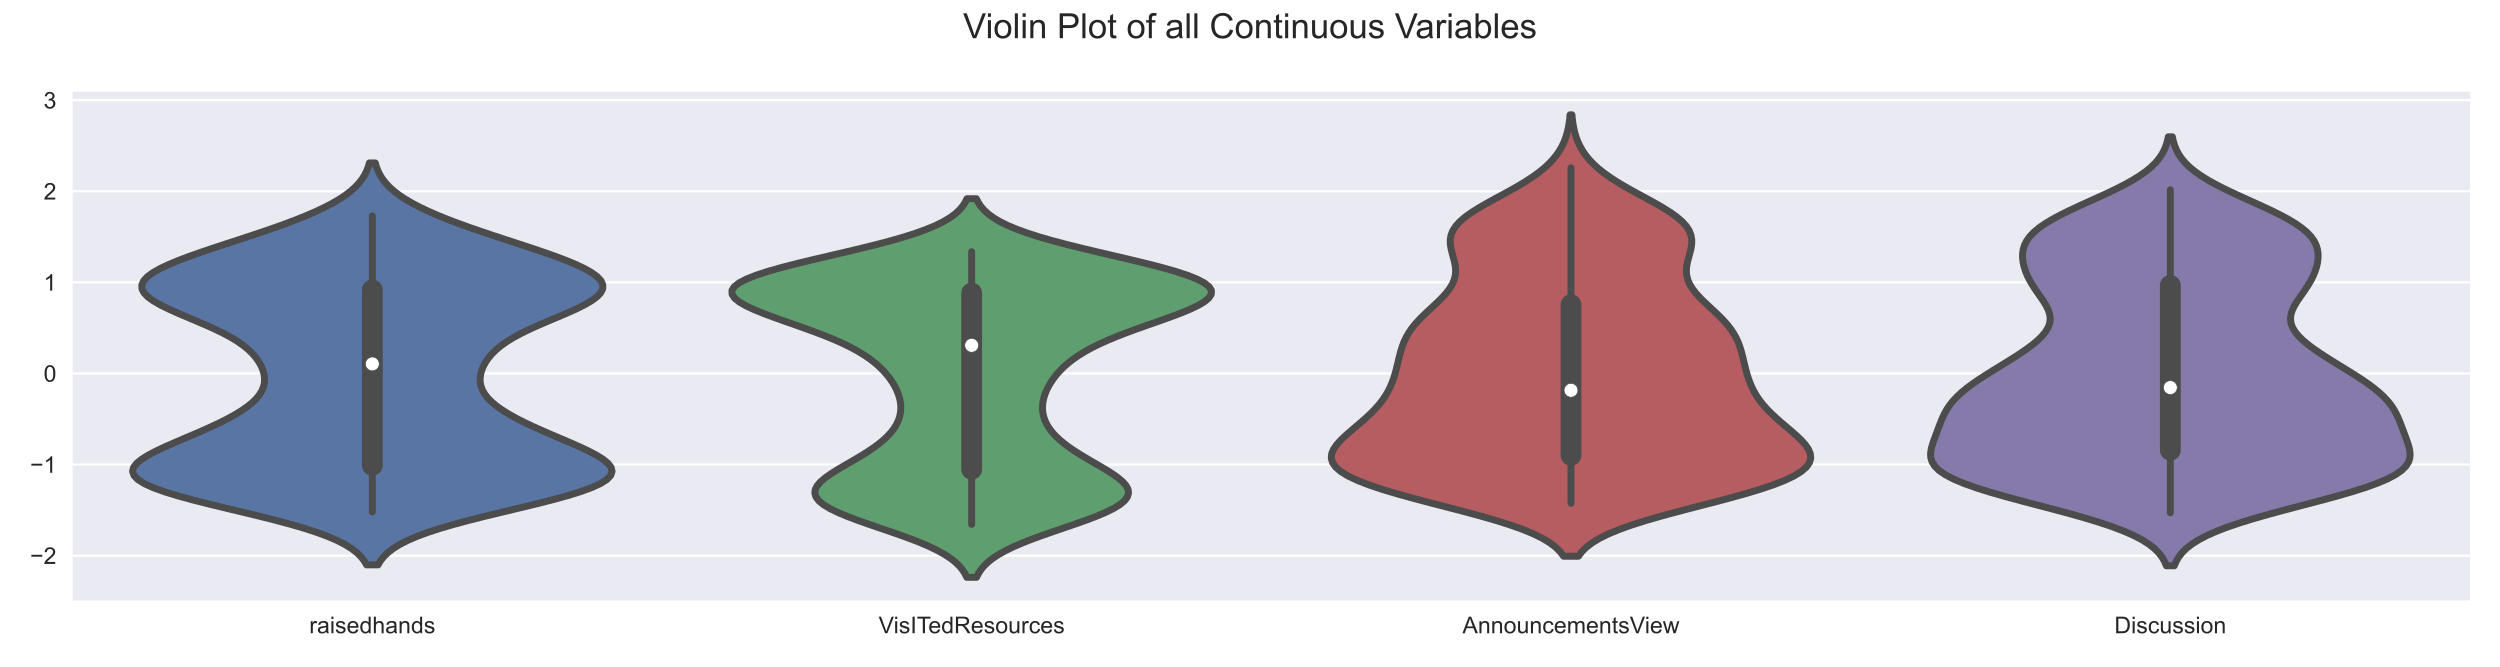 <?xml version="1.0" encoding="utf-8" standalone="no"?>
<!DOCTYPE svg PUBLIC "-//W3C//DTD SVG 1.1//EN"
  "http://www.w3.org/Graphics/SVG/1.1/DTD/svg11.dtd">
<!-- Created with matplotlib (https://matplotlib.org/) -->
<svg height="288pt" version="1.1" viewBox="0 0 1080 288" width="1080pt" xmlns="http://www.w3.org/2000/svg" xmlns:xlink="http://www.w3.org/1999/xlink">
 <defs>
  <style type="text/css">*{stroke-linecap:butt;stroke-linejoin:round;}</style>
 </defs>
 <g id="figure_1">
  <g id="patch_1">
   <path d="M 0 288 
L 1080 288 
L 1080 0 
L 0 0 
z
" style="fill:#ffffff;"/>
  </g>
  <g id="axes_1">
   <g id="patch_2">
    <path d="M 31.39 259.4 
L 1067.04 259.4 
L 1067.04 39.6 
L 31.39 39.6 
z
" style="fill:#eaeaf2;"/>
   </g>
   <g id="matplotlib.axis_1">
    <g id="xtick_1">
     <g id="text_1">
      <!-- raisedhands -->
      <g style="fill:#262626;" transform="translate(133.607 273.558)scale(0.1 -0.1)">
       <defs>
        <path d="M 6.5 0 
L 6.5 51.859 
L 14.406 51.859 
L 14.406 44 
Q 17.438 49.516 20 51.266 
Q 22.562 53.031 25.641 53.031 
Q 30.078 53.031 34.672 50.203 
L 31.641 42.047 
Q 28.422 43.953 25.203 43.953 
Q 22.312 43.953 20.016 42.219 
Q 17.719 40.484 16.75 37.406 
Q 15.281 32.719 15.281 27.156 
L 15.281 0 
z
" id="ArialMT-114"/>
        <path d="M 40.438 6.391 
Q 35.547 2.25 31.031 0.531 
Q 26.516 -1.172 21.344 -1.172 
Q 12.797 -1.172 8.203 3 
Q 3.609 7.172 3.609 13.672 
Q 3.609 17.484 5.344 20.625 
Q 7.078 23.781 9.891 25.688 
Q 12.703 27.594 16.219 28.562 
Q 18.797 29.25 24.031 29.891 
Q 34.672 31.156 39.703 32.906 
Q 39.75 34.719 39.75 35.203 
Q 39.75 40.578 37.25 42.781 
Q 33.891 45.75 27.25 45.75 
Q 21.047 45.75 18.094 43.578 
Q 15.141 41.406 13.719 35.891 
L 5.125 37.062 
Q 6.297 42.578 8.984 45.969 
Q 11.672 49.359 16.75 51.188 
Q 21.828 53.031 28.516 53.031 
Q 35.156 53.031 39.297 51.469 
Q 43.453 49.906 45.406 47.531 
Q 47.359 45.172 48.141 41.547 
Q 48.578 39.312 48.578 33.453 
L 48.578 21.734 
Q 48.578 9.469 49.141 6.219 
Q 49.703 2.984 51.375 0 
L 42.188 0 
Q 40.828 2.734 40.438 6.391 
z
M 39.703 26.031 
Q 34.906 24.078 25.344 22.703 
Q 19.922 21.922 17.672 20.938 
Q 15.438 19.969 14.203 18.094 
Q 12.984 16.219 12.984 13.922 
Q 12.984 10.406 15.641 8.062 
Q 18.312 5.719 23.438 5.719 
Q 28.516 5.719 32.469 7.938 
Q 36.422 10.156 38.281 14.016 
Q 39.703 17 39.703 22.797 
z
" id="ArialMT-97"/>
        <path d="M 6.641 61.469 
L 6.641 71.578 
L 15.438 71.578 
L 15.438 61.469 
z
M 6.641 0 
L 6.641 51.859 
L 15.438 51.859 
L 15.438 0 
z
" id="ArialMT-105"/>
        <path d="M 3.078 15.484 
L 11.766 16.844 
Q 12.5 11.625 15.844 8.844 
Q 19.188 6.062 25.203 6.062 
Q 31.25 6.062 34.172 8.516 
Q 37.109 10.984 37.109 14.312 
Q 37.109 17.281 34.516 19 
Q 32.719 20.172 25.531 21.969 
Q 15.875 24.422 12.141 26.203 
Q 8.406 27.984 6.469 31.125 
Q 4.547 34.281 4.547 38.094 
Q 4.547 41.547 6.125 44.5 
Q 7.719 47.469 10.453 49.422 
Q 12.5 50.922 16.031 51.969 
Q 19.578 53.031 23.641 53.031 
Q 29.734 53.031 34.344 51.266 
Q 38.969 49.516 41.156 46.5 
Q 43.359 43.5 44.188 38.484 
L 35.594 37.312 
Q 35.016 41.312 32.203 43.547 
Q 29.391 45.797 24.266 45.797 
Q 18.219 45.797 15.625 43.797 
Q 13.031 41.797 13.031 39.109 
Q 13.031 37.406 14.109 36.031 
Q 15.188 34.625 17.484 33.688 
Q 18.797 33.203 25.25 31.453 
Q 34.578 28.953 38.25 27.359 
Q 41.938 25.781 44.031 22.75 
Q 46.141 19.734 46.141 15.234 
Q 46.141 10.844 43.578 6.953 
Q 41.016 3.078 36.172 0.953 
Q 31.344 -1.172 25.25 -1.172 
Q 15.141 -1.172 9.844 3.031 
Q 4.547 7.234 3.078 15.484 
z
" id="ArialMT-115"/>
        <path d="M 42.094 16.703 
L 51.172 15.578 
Q 49.031 7.625 43.219 3.219 
Q 37.406 -1.172 28.375 -1.172 
Q 17 -1.172 10.328 5.828 
Q 3.656 12.844 3.656 25.484 
Q 3.656 38.578 10.391 45.797 
Q 17.141 53.031 27.875 53.031 
Q 38.281 53.031 44.875 45.953 
Q 51.469 38.875 51.469 26.031 
Q 51.469 25.25 51.422 23.688 
L 12.75 23.688 
Q 13.234 15.141 17.578 10.594 
Q 21.922 6.062 28.422 6.062 
Q 33.25 6.062 36.672 8.594 
Q 40.094 11.141 42.094 16.703 
z
M 13.234 30.906 
L 42.188 30.906 
Q 41.609 37.453 38.875 40.719 
Q 34.672 45.797 27.984 45.797 
Q 21.922 45.797 17.797 41.75 
Q 13.672 37.703 13.234 30.906 
z
" id="ArialMT-101"/>
        <path d="M 40.234 0 
L 40.234 6.547 
Q 35.297 -1.172 25.734 -1.172 
Q 19.531 -1.172 14.328 2.25 
Q 9.125 5.672 6.266 11.797 
Q 3.422 17.922 3.422 25.875 
Q 3.422 33.641 6 39.969 
Q 8.594 46.297 13.766 49.656 
Q 18.953 53.031 25.344 53.031 
Q 30.031 53.031 33.688 51.047 
Q 37.359 49.078 39.656 45.906 
L 39.656 71.578 
L 48.391 71.578 
L 48.391 0 
z
M 12.453 25.875 
Q 12.453 15.922 16.641 10.984 
Q 20.844 6.062 26.562 6.062 
Q 32.328 6.062 36.344 10.766 
Q 40.375 15.484 40.375 25.141 
Q 40.375 35.797 36.266 40.766 
Q 32.172 45.75 26.172 45.75 
Q 20.312 45.75 16.375 40.969 
Q 12.453 36.188 12.453 25.875 
z
" id="ArialMT-100"/>
        <path d="M 6.594 0 
L 6.594 71.578 
L 15.375 71.578 
L 15.375 45.906 
Q 21.531 53.031 30.906 53.031 
Q 36.672 53.031 40.922 50.75 
Q 45.172 48.484 47 44.484 
Q 48.828 40.484 48.828 32.859 
L 48.828 0 
L 40.047 0 
L 40.047 32.859 
Q 40.047 39.453 37.188 42.453 
Q 34.328 45.453 29.109 45.453 
Q 25.203 45.453 21.75 43.422 
Q 18.312 41.406 16.844 37.938 
Q 15.375 34.469 15.375 28.375 
L 15.375 0 
z
" id="ArialMT-104"/>
        <path d="M 6.594 0 
L 6.594 51.859 
L 14.5 51.859 
L 14.5 44.484 
Q 20.219 53.031 31 53.031 
Q 35.688 53.031 39.625 51.344 
Q 43.562 49.656 45.516 46.922 
Q 47.469 44.188 48.25 40.438 
Q 48.734 37.984 48.734 31.891 
L 48.734 0 
L 39.938 0 
L 39.938 31.547 
Q 39.938 36.922 38.906 39.578 
Q 37.891 42.234 35.281 43.812 
Q 32.672 45.406 29.156 45.406 
Q 23.531 45.406 19.453 41.844 
Q 15.375 38.281 15.375 28.328 
L 15.375 0 
z
" id="ArialMT-110"/>
       </defs>
       <use xlink:href="#ArialMT-114"/>
       <use x="33.301" xlink:href="#ArialMT-97"/>
       <use x="88.916" xlink:href="#ArialMT-105"/>
       <use x="111.133" xlink:href="#ArialMT-115"/>
       <use x="161.133" xlink:href="#ArialMT-101"/>
       <use x="216.748" xlink:href="#ArialMT-100"/>
       <use x="272.363" xlink:href="#ArialMT-104"/>
       <use x="327.979" xlink:href="#ArialMT-97"/>
       <use x="383.594" xlink:href="#ArialMT-110"/>
       <use x="439.209" xlink:href="#ArialMT-100"/>
       <use x="494.824" xlink:href="#ArialMT-115"/>
      </g>
     </g>
    </g>
    <g id="xtick_2">
     <g id="text_2">
      <!-- VisITedResources -->
      <g style="fill:#262626;" transform="translate(379.555 273.558)scale(0.1 -0.1)">
       <defs>
        <path d="M 28.172 0 
L 0.438 71.578 
L 10.688 71.578 
L 29.297 19.578 
Q 31.547 13.328 33.062 7.859 
Q 34.719 13.719 36.922 19.578 
L 56.25 71.578 
L 65.922 71.578 
L 37.891 0 
z
" id="ArialMT-86"/>
        <path d="M 9.328 0 
L 9.328 71.578 
L 18.797 71.578 
L 18.797 0 
z
" id="ArialMT-73"/>
        <path d="M 25.922 0 
L 25.922 63.141 
L 2.344 63.141 
L 2.344 71.578 
L 59.078 71.578 
L 59.078 63.141 
L 35.406 63.141 
L 35.406 0 
z
" id="ArialMT-84"/>
        <path d="M 7.859 0 
L 7.859 71.578 
L 39.594 71.578 
Q 49.172 71.578 54.141 69.641 
Q 59.125 67.719 62.109 62.828 
Q 65.094 57.953 65.094 52.047 
Q 65.094 44.438 60.156 39.203 
Q 55.219 33.984 44.922 32.562 
Q 48.688 30.766 50.641 29 
Q 54.781 25.203 58.5 19.484 
L 70.953 0 
L 59.031 0 
L 49.562 14.891 
Q 45.406 21.344 42.719 24.75 
Q 40.047 28.172 37.922 29.531 
Q 35.797 30.906 33.594 31.453 
Q 31.984 31.781 28.328 31.781 
L 17.328 31.781 
L 17.328 0 
z
M 17.328 39.984 
L 37.703 39.984 
Q 44.188 39.984 47.844 41.328 
Q 51.516 42.672 53.422 45.625 
Q 55.328 48.578 55.328 52.047 
Q 55.328 57.125 51.641 60.391 
Q 47.953 63.672 39.984 63.672 
L 17.328 63.672 
z
" id="ArialMT-82"/>
        <path d="M 3.328 25.922 
Q 3.328 40.328 11.328 47.266 
Q 18.016 53.031 27.641 53.031 
Q 38.328 53.031 45.109 46.016 
Q 51.906 39.016 51.906 26.656 
Q 51.906 16.656 48.906 10.906 
Q 45.906 5.172 40.156 2 
Q 34.422 -1.172 27.641 -1.172 
Q 16.75 -1.172 10.031 5.812 
Q 3.328 12.797 3.328 25.922 
z
M 12.359 25.922 
Q 12.359 15.969 16.703 11.016 
Q 21.047 6.062 27.641 6.062 
Q 34.188 6.062 38.531 11.031 
Q 42.875 16.016 42.875 26.219 
Q 42.875 35.844 38.5 40.797 
Q 34.125 45.75 27.641 45.75 
Q 21.047 45.75 16.703 40.812 
Q 12.359 35.891 12.359 25.922 
z
" id="ArialMT-111"/>
        <path d="M 40.578 0 
L 40.578 7.625 
Q 34.516 -1.172 24.125 -1.172 
Q 19.531 -1.172 15.547 0.578 
Q 11.578 2.344 9.641 5 
Q 7.719 7.672 6.938 11.531 
Q 6.391 14.109 6.391 19.734 
L 6.391 51.859 
L 15.188 51.859 
L 15.188 23.094 
Q 15.188 16.219 15.719 13.812 
Q 16.547 10.359 19.234 8.375 
Q 21.922 6.391 25.875 6.391 
Q 29.828 6.391 33.297 8.422 
Q 36.766 10.453 38.203 13.938 
Q 39.656 17.438 39.656 24.078 
L 39.656 51.859 
L 48.438 51.859 
L 48.438 0 
z
" id="ArialMT-117"/>
        <path d="M 40.438 19 
L 49.078 17.875 
Q 47.656 8.938 41.812 3.875 
Q 35.984 -1.172 27.484 -1.172 
Q 16.844 -1.172 10.375 5.781 
Q 3.906 12.75 3.906 25.734 
Q 3.906 34.125 6.688 40.422 
Q 9.469 46.734 15.156 49.875 
Q 20.844 53.031 27.547 53.031 
Q 35.984 53.031 41.359 48.75 
Q 46.734 44.484 48.25 36.625 
L 39.703 35.297 
Q 38.484 40.531 35.375 43.156 
Q 32.281 45.797 27.875 45.797 
Q 21.234 45.797 17.078 41.031 
Q 12.938 36.281 12.938 25.984 
Q 12.938 15.531 16.938 10.797 
Q 20.953 6.062 27.391 6.062 
Q 32.562 6.062 36.031 9.234 
Q 39.5 12.406 40.438 19 
z
" id="ArialMT-99"/>
       </defs>
       <use xlink:href="#ArialMT-86"/>
       <use x="64.949" xlink:href="#ArialMT-105"/>
       <use x="87.166" xlink:href="#ArialMT-115"/>
       <use x="137.166" xlink:href="#ArialMT-73"/>
       <use x="164.949" xlink:href="#ArialMT-84"/>
       <use x="214.908" xlink:href="#ArialMT-101"/>
       <use x="270.523" xlink:href="#ArialMT-100"/>
       <use x="326.139" xlink:href="#ArialMT-82"/>
       <use x="398.355" xlink:href="#ArialMT-101"/>
       <use x="453.971" xlink:href="#ArialMT-115"/>
       <use x="503.971" xlink:href="#ArialMT-111"/>
       <use x="559.586" xlink:href="#ArialMT-117"/>
       <use x="615.201" xlink:href="#ArialMT-114"/>
       <use x="648.502" xlink:href="#ArialMT-99"/>
       <use x="698.502" xlink:href="#ArialMT-101"/>
       <use x="754.117" xlink:href="#ArialMT-115"/>
      </g>
     </g>
    </g>
    <g id="xtick_3">
     <g id="text_3">
      <!-- AnnouncementsView -->
      <g style="fill:#262626;" transform="translate(631.788 273.558)scale(0.1 -0.1)">
       <defs>
        <path d="M -0.141 0 
L 27.344 71.578 
L 37.547 71.578 
L 66.844 0 
L 56.062 0 
L 47.703 21.688 
L 17.781 21.688 
L 9.906 0 
z
M 20.516 29.391 
L 44.781 29.391 
L 37.312 49.219 
Q 33.891 58.25 32.234 64.062 
Q 30.859 57.172 28.375 50.391 
z
" id="ArialMT-65"/>
        <path d="M 6.594 0 
L 6.594 51.859 
L 14.453 51.859 
L 14.453 44.578 
Q 16.891 48.391 20.938 50.703 
Q 25 53.031 30.172 53.031 
Q 35.938 53.031 39.625 50.641 
Q 43.312 48.25 44.828 43.953 
Q 50.984 53.031 60.844 53.031 
Q 68.562 53.031 72.703 48.75 
Q 76.859 44.484 76.859 35.594 
L 76.859 0 
L 68.109 0 
L 68.109 32.672 
Q 68.109 37.938 67.25 40.25 
Q 66.406 42.578 64.156 43.984 
Q 61.922 45.406 58.891 45.406 
Q 53.422 45.406 49.797 41.766 
Q 46.188 38.141 46.188 30.125 
L 46.188 0 
L 37.406 0 
L 37.406 33.688 
Q 37.406 39.547 35.25 42.469 
Q 33.109 45.406 28.219 45.406 
Q 24.516 45.406 21.359 43.453 
Q 18.219 41.5 16.797 37.734 
Q 15.375 33.984 15.375 26.906 
L 15.375 0 
z
" id="ArialMT-109"/>
        <path d="M 25.781 7.859 
L 27.047 0.094 
Q 23.344 -0.688 20.406 -0.688 
Q 15.625 -0.688 12.984 0.828 
Q 10.359 2.344 9.281 4.812 
Q 8.203 7.281 8.203 15.188 
L 8.203 45.016 
L 1.766 45.016 
L 1.766 51.859 
L 8.203 51.859 
L 8.203 64.703 
L 16.938 69.969 
L 16.938 51.859 
L 25.781 51.859 
L 25.781 45.016 
L 16.938 45.016 
L 16.938 14.703 
Q 16.938 10.938 17.406 9.859 
Q 17.875 8.797 18.922 8.156 
Q 19.969 7.516 21.922 7.516 
Q 23.391 7.516 25.781 7.859 
z
" id="ArialMT-116"/>
        <path d="M 16.156 0 
L 0.297 51.859 
L 9.375 51.859 
L 17.625 21.922 
L 20.703 10.797 
Q 20.906 11.625 23.391 21.484 
L 31.641 51.859 
L 40.672 51.859 
L 48.438 21.781 
L 51.031 11.859 
L 54 21.875 
L 62.891 51.859 
L 71.438 51.859 
L 55.219 0 
L 46.094 0 
L 37.844 31.062 
L 35.844 39.891 
L 25.344 0 
z
" id="ArialMT-119"/>
       </defs>
       <use xlink:href="#ArialMT-65"/>
       <use x="66.699" xlink:href="#ArialMT-110"/>
       <use x="122.314" xlink:href="#ArialMT-110"/>
       <use x="177.93" xlink:href="#ArialMT-111"/>
       <use x="233.545" xlink:href="#ArialMT-117"/>
       <use x="289.16" xlink:href="#ArialMT-110"/>
       <use x="344.775" xlink:href="#ArialMT-99"/>
       <use x="394.775" xlink:href="#ArialMT-101"/>
       <use x="450.391" xlink:href="#ArialMT-109"/>
       <use x="533.691" xlink:href="#ArialMT-101"/>
       <use x="589.307" xlink:href="#ArialMT-110"/>
       <use x="644.922" xlink:href="#ArialMT-116"/>
       <use x="672.705" xlink:href="#ArialMT-115"/>
       <use x="722.705" xlink:href="#ArialMT-86"/>
       <use x="787.654" xlink:href="#ArialMT-105"/>
       <use x="809.871" xlink:href="#ArialMT-101"/>
       <use x="865.486" xlink:href="#ArialMT-119"/>
      </g>
     </g>
    </g>
    <g id="xtick_4">
     <g id="text_4">
      <!-- Discussion -->
      <g style="fill:#262626;" transform="translate(913.41 273.558)scale(0.1 -0.1)">
       <defs>
        <path d="M 7.719 0 
L 7.719 71.578 
L 32.375 71.578 
Q 40.719 71.578 45.125 70.562 
Q 51.266 69.141 55.609 65.438 
Q 61.281 60.641 64.078 53.188 
Q 66.891 45.75 66.891 36.188 
Q 66.891 28.031 64.984 21.734 
Q 63.094 15.438 60.109 11.297 
Q 57.125 7.172 53.578 4.797 
Q 50.047 2.438 45.047 1.219 
Q 40.047 0 33.547 0 
z
M 17.188 8.453 
L 32.469 8.453 
Q 39.547 8.453 43.578 9.766 
Q 47.609 11.078 50 13.484 
Q 53.375 16.844 55.25 22.531 
Q 57.125 28.219 57.125 36.328 
Q 57.125 47.562 53.438 53.594 
Q 49.75 59.625 44.484 61.672 
Q 40.672 63.141 32.234 63.141 
L 17.188 63.141 
z
" id="ArialMT-68"/>
       </defs>
       <use xlink:href="#ArialMT-68"/>
       <use x="72.217" xlink:href="#ArialMT-105"/>
       <use x="94.434" xlink:href="#ArialMT-115"/>
       <use x="144.434" xlink:href="#ArialMT-99"/>
       <use x="194.434" xlink:href="#ArialMT-117"/>
       <use x="250.049" xlink:href="#ArialMT-115"/>
       <use x="300.049" xlink:href="#ArialMT-115"/>
       <use x="350.049" xlink:href="#ArialMT-105"/>
       <use x="372.266" xlink:href="#ArialMT-111"/>
       <use x="427.881" xlink:href="#ArialMT-110"/>
      </g>
     </g>
    </g>
   </g>
   <g id="matplotlib.axis_2">
    <g id="ytick_1">
     <g id="line2d_1">
      <path clip-path="url(#pc959c38c65)" d="M 31.39 240.03 
L 1067.04 240.03 
" style="fill:none;stroke:#ffffff;stroke-linecap:round;"/>
     </g>
     <g id="text_5">
      <!-- −2 -->
      <g style="fill:#262626;" transform="translate(12.988 243.609)scale(0.1 -0.1)">
       <defs>
        <path d="M 52.828 31.203 
L 5.562 31.203 
L 5.562 39.406 
L 52.828 39.406 
z
" id="ArialMT-8722"/>
        <path d="M 50.344 8.453 
L 50.344 0 
L 3.031 0 
Q 2.938 3.172 4.047 6.109 
Q 5.859 10.938 9.828 15.625 
Q 13.812 20.312 21.344 26.469 
Q 33.016 36.031 37.109 41.625 
Q 41.219 47.219 41.219 52.203 
Q 41.219 57.422 37.469 61 
Q 33.734 64.594 27.734 64.594 
Q 21.391 64.594 17.578 60.781 
Q 13.766 56.984 13.719 50.25 
L 4.688 51.172 
Q 5.609 61.281 11.656 66.578 
Q 17.719 71.875 27.938 71.875 
Q 38.234 71.875 44.234 66.156 
Q 50.25 60.453 50.25 52 
Q 50.25 47.703 48.484 43.547 
Q 46.734 39.406 42.656 34.812 
Q 38.578 30.219 29.109 22.219 
Q 21.188 15.578 18.938 13.203 
Q 16.703 10.844 15.234 8.453 
z
" id="ArialMT-50"/>
       </defs>
       <use xlink:href="#ArialMT-8722"/>
       <use x="58.398" xlink:href="#ArialMT-50"/>
      </g>
     </g>
    </g>
    <g id="ytick_2">
     <g id="line2d_2">
      <path clip-path="url(#pc959c38c65)" d="M 31.39 200.68 
L 1067.04 200.68 
" style="fill:none;stroke:#ffffff;stroke-linecap:round;"/>
     </g>
     <g id="text_6">
      <!-- −1 -->
      <g style="fill:#262626;" transform="translate(12.988 204.259)scale(0.1 -0.1)">
       <defs>
        <path d="M 37.25 0 
L 28.469 0 
L 28.469 56 
Q 25.297 52.984 20.141 49.953 
Q 14.984 46.922 10.891 45.406 
L 10.891 53.906 
Q 18.266 57.375 23.781 62.297 
Q 29.297 67.234 31.594 71.875 
L 37.25 71.875 
z
" id="ArialMT-49"/>
       </defs>
       <use xlink:href="#ArialMT-8722"/>
       <use x="58.398" xlink:href="#ArialMT-49"/>
      </g>
     </g>
    </g>
    <g id="ytick_3">
     <g id="line2d_3">
      <path clip-path="url(#pc959c38c65)" d="M 31.39 161.329 
L 1067.04 161.329 
" style="fill:none;stroke:#ffffff;stroke-linecap:round;"/>
     </g>
     <g id="text_7">
      <!-- 0 -->
      <g style="fill:#262626;" transform="translate(18.829 164.908)scale(0.1 -0.1)">
       <defs>
        <path d="M 4.156 35.297 
Q 4.156 48 6.766 55.734 
Q 9.375 63.484 14.516 67.672 
Q 19.672 71.875 27.484 71.875 
Q 33.25 71.875 37.594 69.547 
Q 41.938 67.234 44.766 62.859 
Q 47.609 58.5 49.219 52.219 
Q 50.828 45.953 50.828 35.297 
Q 50.828 22.703 48.234 14.969 
Q 45.656 7.234 40.5 3 
Q 35.359 -1.219 27.484 -1.219 
Q 17.141 -1.219 11.234 6.203 
Q 4.156 15.141 4.156 35.297 
z
M 13.188 35.297 
Q 13.188 17.672 17.312 11.828 
Q 21.438 6 27.484 6 
Q 33.547 6 37.672 11.859 
Q 41.797 17.719 41.797 35.297 
Q 41.797 52.984 37.672 58.781 
Q 33.547 64.594 27.391 64.594 
Q 21.344 64.594 17.719 59.469 
Q 13.188 52.938 13.188 35.297 
z
" id="ArialMT-48"/>
       </defs>
       <use xlink:href="#ArialMT-48"/>
      </g>
     </g>
    </g>
    <g id="ytick_4">
     <g id="line2d_4">
      <path clip-path="url(#pc959c38c65)" d="M 31.39 121.978 
L 1067.04 121.978 
" style="fill:none;stroke:#ffffff;stroke-linecap:round;"/>
     </g>
     <g id="text_8">
      <!-- 1 -->
      <g style="fill:#262626;" transform="translate(18.829 125.557)scale(0.1 -0.1)">
       <use xlink:href="#ArialMT-49"/>
      </g>
     </g>
    </g>
    <g id="ytick_5">
     <g id="line2d_5">
      <path clip-path="url(#pc959c38c65)" d="M 31.39 82.628 
L 1067.04 82.628 
" style="fill:none;stroke:#ffffff;stroke-linecap:round;"/>
     </g>
     <g id="text_9">
      <!-- 2 -->
      <g style="fill:#262626;" transform="translate(18.829 86.207)scale(0.1 -0.1)">
       <use xlink:href="#ArialMT-50"/>
      </g>
     </g>
    </g>
    <g id="ytick_6">
     <g id="line2d_6">
      <path clip-path="url(#pc959c38c65)" d="M 31.39 43.277 
L 1067.04 43.277 
" style="fill:none;stroke:#ffffff;stroke-linecap:round;"/>
     </g>
     <g id="text_10">
      <!-- 3 -->
      <g style="fill:#262626;" transform="translate(18.829 46.856)scale(0.1 -0.1)">
       <defs>
        <path d="M 4.203 18.891 
L 12.984 20.062 
Q 14.5 12.594 18.141 9.297 
Q 21.781 6 27 6 
Q 33.203 6 37.469 10.297 
Q 41.75 14.594 41.75 20.953 
Q 41.75 27 37.797 30.922 
Q 33.844 34.859 27.734 34.859 
Q 25.25 34.859 21.531 33.891 
L 22.516 41.609 
Q 23.391 41.5 23.922 41.5 
Q 29.547 41.5 34.031 44.422 
Q 38.531 47.359 38.531 53.469 
Q 38.531 58.297 35.25 61.469 
Q 31.984 64.656 26.812 64.656 
Q 21.688 64.656 18.266 61.422 
Q 14.844 58.203 13.875 51.766 
L 5.078 53.328 
Q 6.688 62.156 12.391 67.016 
Q 18.109 71.875 26.609 71.875 
Q 32.469 71.875 37.391 69.359 
Q 42.328 66.844 44.938 62.5 
Q 47.562 58.156 47.562 53.266 
Q 47.562 48.641 45.062 44.828 
Q 42.578 41.016 37.703 38.766 
Q 44.047 37.312 47.562 32.688 
Q 51.078 28.078 51.078 21.141 
Q 51.078 11.766 44.234 5.25 
Q 37.406 -1.266 26.953 -1.266 
Q 17.531 -1.266 11.297 4.344 
Q 5.078 9.969 4.203 18.891 
z
" id="ArialMT-51"/>
       </defs>
       <use xlink:href="#ArialMT-51"/>
      </g>
     </g>
    </g>
   </g>
   <g id="PolyCollection_1">
    <defs>
     <path d="M 163.328 -43.975 
L 158.364 -43.975 
L 157.327 -45.729 
L 155.952 -47.483 
L 154.17 -49.237 
L 151.907 -50.991 
L 149.096 -52.745 
L 145.68 -54.499 
L 141.614 -56.253 
L 136.881 -58.007 
L 131.488 -59.761 
L 125.477 -61.514 
L 118.928 -63.268 
L 111.956 -65.022 
L 104.71 -66.776 
L 97.369 -68.53 
L 90.13 -70.284 
L 83.202 -72.038 
L 76.79 -73.792 
L 71.08 -75.546 
L 66.236 -77.3 
L 62.38 -79.054 
L 59.589 -80.808 
L 57.896 -82.561 
L 57.281 -84.315 
L 57.687 -86.069 
L 59.016 -87.823 
L 61.15 -89.577 
L 63.949 -91.331 
L 67.272 -93.085 
L 70.978 -94.839 
L 74.934 -96.593 
L 79.022 -98.347 
L 83.138 -100.101 
L 87.194 -101.854 
L 91.114 -103.608 
L 94.839 -105.362 
L 98.316 -107.116 
L 101.504 -108.87 
L 104.37 -110.624 
L 106.886 -112.378 
L 109.036 -114.132 
L 110.809 -115.886 
L 112.204 -117.64 
L 113.23 -119.394 
L 113.902 -121.148 
L 114.243 -122.901 
L 114.28 -124.655 
L 114.039 -126.409 
L 113.543 -128.163 
L 112.805 -129.917 
L 111.831 -131.671 
L 110.609 -133.425 
L 109.118 -135.179 
L 107.329 -136.933 
L 105.208 -138.687 
L 102.726 -140.441 
L 99.863 -142.194 
L 96.623 -143.948 
L 93.033 -145.702 
L 89.153 -147.456 
L 85.071 -149.21 
L 80.905 -150.964 
L 76.792 -152.718 
L 72.885 -154.472 
L 69.337 -156.226 
L 66.292 -157.98 
L 63.879 -159.734 
L 62.197 -161.488 
L 61.319 -163.241 
L 61.282 -164.995 
L 62.09 -166.749 
L 63.72 -168.503 
L 66.12 -170.257 
L 69.22 -172.011 
L 72.934 -173.765 
L 77.165 -175.519 
L 81.815 -177.273 
L 86.782 -179.027 
L 91.969 -180.781 
L 97.286 -182.534 
L 102.649 -184.288 
L 107.984 -186.042 
L 113.224 -187.796 
L 118.313 -189.55 
L 123.2 -191.304 
L 127.844 -193.058 
L 132.209 -194.812 
L 136.266 -196.566 
L 139.992 -198.32 
L 143.371 -200.074 
L 146.395 -201.828 
L 149.062 -203.581 
L 151.378 -205.335 
L 153.356 -207.089 
L 155.016 -208.843 
L 156.385 -210.597 
L 157.491 -212.351 
L 158.369 -214.105 
L 159.051 -215.859 
L 159.57 -217.613 
L 162.123 -217.613 
L 162.123 -217.613 
L 162.642 -215.859 
L 163.324 -214.105 
L 164.201 -212.351 
L 165.308 -210.597 
L 166.677 -208.843 
L 168.337 -207.089 
L 170.315 -205.335 
L 172.63 -203.581 
L 175.297 -201.828 
L 178.321 -200.074 
L 181.701 -198.32 
L 185.427 -196.566 
L 189.484 -194.812 
L 193.849 -193.058 
L 198.492 -191.304 
L 203.38 -189.55 
L 208.468 -187.796 
L 213.708 -186.042 
L 219.043 -184.288 
L 224.406 -182.534 
L 229.723 -180.781 
L 234.911 -179.027 
L 239.878 -177.273 
L 244.527 -175.519 
L 248.759 -173.765 
L 252.472 -172.011 
L 255.572 -170.257 
L 257.973 -168.503 
L 259.602 -166.749 
L 260.411 -164.995 
L 260.373 -163.241 
L 259.495 -161.488 
L 257.814 -159.734 
L 255.4 -157.98 
L 252.356 -156.226 
L 248.807 -154.472 
L 244.9 -152.718 
L 240.788 -150.964 
L 236.622 -149.21 
L 232.54 -147.456 
L 228.659 -145.702 
L 225.07 -143.948 
L 221.83 -142.194 
L 218.967 -140.441 
L 216.484 -138.687 
L 214.363 -136.933 
L 212.574 -135.179 
L 211.084 -133.425 
L 209.862 -131.671 
L 208.887 -129.917 
L 208.15 -128.163 
L 207.654 -126.409 
L 207.413 -124.655 
L 207.45 -122.901 
L 207.791 -121.148 
L 208.463 -119.394 
L 209.489 -117.64 
L 210.884 -115.886 
L 212.657 -114.132 
L 214.806 -112.378 
L 217.323 -110.624 
L 220.188 -108.87 
L 223.376 -107.116 
L 226.854 -105.362 
L 230.578 -103.608 
L 234.499 -101.854 
L 238.554 -100.101 
L 242.67 -98.347 
L 246.758 -96.593 
L 250.715 -94.839 
L 254.42 -93.085 
L 257.743 -91.331 
L 260.543 -89.577 
L 262.676 -87.823 
L 264.006 -86.069 
L 264.411 -84.315 
L 263.797 -82.561 
L 262.103 -80.808 
L 259.313 -79.054 
L 255.456 -77.3 
L 250.612 -75.546 
L 244.903 -73.792 
L 238.49 -72.038 
L 231.562 -70.284 
L 224.324 -68.53 
L 216.982 -66.776 
L 209.736 -65.022 
L 202.764 -63.268 
L 196.215 -61.514 
L 190.205 -59.761 
L 184.812 -58.007 
L 180.078 -56.253 
L 176.013 -54.499 
L 172.596 -52.745 
L 169.786 -50.991 
L 167.523 -49.237 
L 165.74 -47.483 
L 164.365 -45.729 
L 163.328 -43.975 
z
" id="m30f28b89b8" style="stroke:#4c4c4c;stroke-width:3;"/>
    </defs>
    <g clip-path="url(#pc959c38c65)">
     <use style="fill:#5875a4;stroke:#4c4c4c;stroke-width:3;" x="0" xlink:href="#m30f28b89b8" y="288"/>
    </g>
   </g>
   <g id="PolyCollection_2">
    <defs>
     <path d="M 421.859 -38.591 
L 417.659 -38.591 
L 416.834 -40.243 
L 415.758 -41.895 
L 414.384 -43.547 
L 412.665 -45.199 
L 410.559 -46.851 
L 408.033 -48.503 
L 405.067 -50.155 
L 401.66 -51.808 
L 397.83 -53.46 
L 393.623 -55.112 
L 389.105 -56.764 
L 384.371 -58.416 
L 379.534 -60.068 
L 374.723 -61.72 
L 370.076 -63.372 
L 365.733 -65.024 
L 361.825 -66.676 
L 358.469 -68.328 
L 355.758 -69.98 
L 353.757 -71.632 
L 352.5 -73.285 
L 351.989 -74.937 
L 352.195 -76.589 
L 353.062 -78.241 
L 354.51 -79.893 
L 356.447 -81.545 
L 358.768 -83.197 
L 361.365 -84.849 
L 364.136 -86.501 
L 366.982 -88.153 
L 369.819 -89.805 
L 372.574 -91.457 
L 375.188 -93.109 
L 377.618 -94.762 
L 379.833 -96.414 
L 381.814 -98.066 
L 383.55 -99.718 
L 385.039 -101.37 
L 386.285 -103.022 
L 387.294 -104.674 
L 388.074 -106.326 
L 388.637 -107.978 
L 388.991 -109.63 
L 389.149 -111.282 
L 389.12 -112.934 
L 388.915 -114.586 
L 388.544 -116.239 
L 388.013 -117.891 
L 387.331 -119.543 
L 386.5 -121.195 
L 385.521 -122.847 
L 384.391 -124.499 
L 383.102 -126.151 
L 381.64 -127.803 
L 379.986 -129.455 
L 378.117 -131.107 
L 376.008 -132.759 
L 373.63 -134.411 
L 370.956 -136.063 
L 367.963 -137.716 
L 364.638 -139.368 
L 360.976 -141.02 
L 356.992 -142.672 
L 352.72 -144.324 
L 348.216 -145.976 
L 343.56 -147.628 
L 338.853 -149.28 
L 334.222 -150.932 
L 329.806 -152.584 
L 325.759 -154.236 
L 322.237 -155.888 
L 319.391 -157.541 
L 317.362 -159.193 
L 316.266 -160.845 
L 316.194 -162.497 
L 317.199 -164.149 
L 319.296 -165.801 
L 322.459 -167.453 
L 326.622 -169.105 
L 331.678 -170.757 
L 337.49 -172.409 
L 343.894 -174.061 
L 350.711 -175.713 
L 357.753 -177.365 
L 364.836 -179.018 
L 371.787 -180.67 
L 378.454 -182.322 
L 384.71 -183.974 
L 390.457 -185.626 
L 395.629 -187.278 
L 400.192 -188.93 
L 404.139 -190.582 
L 407.486 -192.234 
L 410.271 -193.886 
L 412.543 -195.538 
L 414.361 -197.19 
L 415.789 -198.842 
L 416.889 -200.495 
L 417.719 -202.147 
L 421.798 -202.147 
L 421.798 -202.147 
L 422.629 -200.495 
L 423.728 -198.842 
L 425.156 -197.19 
L 426.975 -195.538 
L 429.247 -193.886 
L 432.031 -192.234 
L 435.379 -190.582 
L 439.325 -188.93 
L 443.888 -187.278 
L 449.061 -185.626 
L 454.808 -183.974 
L 461.063 -182.322 
L 467.73 -180.67 
L 474.681 -179.018 
L 481.764 -177.365 
L 488.806 -175.713 
L 495.623 -174.061 
L 502.028 -172.409 
L 507.84 -170.757 
L 512.896 -169.105 
L 517.058 -167.453 
L 520.222 -165.801 
L 522.319 -164.149 
L 523.324 -162.497 
L 523.251 -160.845 
L 522.156 -159.193 
L 520.126 -157.541 
L 517.281 -155.888 
L 513.758 -154.236 
L 509.711 -152.584 
L 505.296 -150.932 
L 500.664 -149.28 
L 495.958 -147.628 
L 491.301 -145.976 
L 486.797 -144.324 
L 482.525 -142.672 
L 478.542 -141.02 
L 474.88 -139.368 
L 471.554 -137.716 
L 468.561 -136.063 
L 465.887 -134.411 
L 463.509 -132.759 
L 461.4 -131.107 
L 459.532 -129.455 
L 457.878 -127.803 
L 456.416 -126.151 
L 455.126 -124.499 
L 453.996 -122.847 
L 453.017 -121.195 
L 452.187 -119.543 
L 451.504 -117.891 
L 450.974 -116.239 
L 450.602 -114.586 
L 450.397 -112.934 
L 450.369 -111.282 
L 450.526 -109.63 
L 450.881 -107.978 
L 451.443 -106.326 
L 452.224 -104.674 
L 453.232 -103.022 
L 454.478 -101.37 
L 455.968 -99.718 
L 457.704 -98.066 
L 459.684 -96.414 
L 461.899 -94.762 
L 464.329 -93.109 
L 466.944 -91.457 
L 469.698 -89.805 
L 472.535 -88.153 
L 475.382 -86.501 
L 478.152 -84.849 
L 480.75 -83.197 
L 483.071 -81.545 
L 485.007 -79.893 
L 486.456 -78.241 
L 487.322 -76.589 
L 487.528 -74.937 
L 487.017 -73.285 
L 485.76 -71.632 
L 483.759 -69.98 
L 481.048 -68.328 
L 477.692 -66.676 
L 473.784 -65.024 
L 469.441 -63.372 
L 464.795 -61.72 
L 459.983 -60.068 
L 455.146 -58.416 
L 450.412 -56.764 
L 445.895 -55.112 
L 441.687 -53.46 
L 437.858 -51.808 
L 434.451 -50.155 
L 431.485 -48.503 
L 428.959 -46.851 
L 426.853 -45.199 
L 425.134 -43.547 
L 423.759 -41.895 
L 422.684 -40.243 
L 421.859 -38.591 
z
" id="m373bf2ef4b" style="stroke:#4c4c4c;stroke-width:3;"/>
    </defs>
    <g clip-path="url(#pc959c38c65)">
     <use style="fill:#5f9e6e;stroke:#4c4c4c;stroke-width:3;" x="0" xlink:href="#m373bf2ef4b" y="288"/>
    </g>
   </g>
   <g id="PolyCollection_3">
    <defs>
     <path d="M 681.875 -47.705 
L 675.468 -47.705 
L 674.021 -49.631 
L 672.088 -51.558 
L 669.575 -53.484 
L 666.402 -55.41 
L 662.507 -57.337 
L 657.859 -59.263 
L 652.467 -61.189 
L 646.383 -63.115 
L 639.708 -65.042 
L 632.587 -66.968 
L 625.199 -68.894 
L 617.746 -70.821 
L 610.438 -72.747 
L 603.481 -74.673 
L 597.058 -76.6 
L 591.324 -78.526 
L 586.396 -80.452 
L 582.348 -82.378 
L 579.214 -84.305 
L 576.992 -86.231 
L 575.645 -88.157 
L 575.106 -90.084 
L 575.291 -92.01 
L 576.099 -93.936 
L 577.419 -95.863 
L 579.138 -97.789 
L 581.143 -99.715 
L 583.328 -101.642 
L 585.596 -103.568 
L 587.86 -105.494 
L 590.051 -107.42 
L 592.114 -109.347 
L 594.009 -111.273 
L 595.715 -113.199 
L 597.221 -115.126 
L 598.531 -117.052 
L 599.655 -118.978 
L 600.611 -120.905 
L 601.422 -122.831 
L 602.11 -124.757 
L 602.701 -126.683 
L 603.22 -128.61 
L 603.694 -130.536 
L 604.15 -132.462 
L 604.619 -134.389 
L 605.136 -136.315 
L 605.737 -138.241 
L 606.461 -140.168 
L 607.347 -142.094 
L 608.428 -144.02 
L 609.725 -145.947 
L 611.245 -147.873 
L 612.976 -149.799 
L 614.883 -151.725 
L 616.914 -153.652 
L 618.997 -155.578 
L 621.052 -157.504 
L 622.995 -159.431 
L 624.743 -161.357 
L 626.228 -163.283 
L 627.397 -165.21 
L 628.222 -167.136 
L 628.696 -169.062 
L 628.84 -170.988 
L 628.698 -172.915 
L 628.336 -174.841 
L 627.839 -176.767 
L 627.304 -178.694 
L 626.834 -180.62 
L 626.535 -182.546 
L 626.507 -184.473 
L 626.836 -186.399 
L 627.594 -188.325 
L 628.827 -190.251 
L 630.552 -192.178 
L 632.76 -194.104 
L 635.408 -196.03 
L 638.428 -197.957 
L 641.729 -199.883 
L 645.211 -201.809 
L 648.765 -203.736 
L 652.289 -205.662 
L 655.695 -207.588 
L 658.907 -209.515 
L 661.875 -211.441 
L 664.564 -213.367 
L 666.96 -215.293 
L 669.062 -217.22 
L 670.882 -219.146 
L 672.435 -221.072 
L 673.745 -222.999 
L 674.835 -224.925 
L 675.729 -226.851 
L 676.452 -228.778 
L 677.027 -230.704 
L 677.475 -232.63 
L 677.818 -234.556 
L 678.076 -236.483 
L 678.264 -238.409 
L 679.078 -238.409 
L 679.078 -238.409 
L 679.267 -236.483 
L 679.524 -234.556 
L 679.868 -232.63 
L 680.316 -230.704 
L 680.89 -228.778 
L 681.613 -226.851 
L 682.507 -224.925 
L 683.597 -222.999 
L 684.907 -221.072 
L 686.461 -219.146 
L 688.28 -217.22 
L 690.383 -215.293 
L 692.779 -213.367 
L 695.468 -211.441 
L 698.435 -209.515 
L 701.648 -207.588 
L 705.053 -205.662 
L 708.578 -203.736 
L 712.132 -201.809 
L 715.613 -199.883 
L 718.915 -197.957 
L 721.935 -196.03 
L 724.582 -194.104 
L 726.79 -192.178 
L 728.516 -190.251 
L 729.749 -188.325 
L 730.506 -186.399 
L 730.836 -184.473 
L 730.807 -182.546 
L 730.508 -180.62 
L 730.038 -178.694 
L 729.503 -176.767 
L 729.006 -174.841 
L 728.645 -172.915 
L 728.503 -170.988 
L 728.647 -169.062 
L 729.121 -167.136 
L 729.945 -165.21 
L 731.115 -163.283 
L 732.6 -161.357 
L 734.348 -159.431 
L 736.29 -157.504 
L 738.345 -155.578 
L 740.429 -153.652 
L 742.459 -151.725 
L 744.367 -149.799 
L 746.098 -147.873 
L 747.618 -145.947 
L 748.915 -144.02 
L 749.995 -142.094 
L 750.881 -140.168 
L 751.606 -138.241 
L 752.207 -136.315 
L 752.723 -134.389 
L 753.192 -132.462 
L 753.649 -130.536 
L 754.122 -128.61 
L 754.641 -126.683 
L 755.232 -124.757 
L 755.921 -122.831 
L 756.731 -120.905 
L 757.688 -118.978 
L 758.812 -117.052 
L 760.121 -115.126 
L 761.628 -113.199 
L 763.333 -111.273 
L 765.229 -109.347 
L 767.291 -107.42 
L 769.482 -105.494 
L 771.747 -103.568 
L 774.014 -101.642 
L 776.199 -99.715 
L 778.205 -97.789 
L 779.924 -95.863 
L 781.244 -93.936 
L 782.051 -92.01 
L 782.236 -90.084 
L 781.698 -88.157 
L 780.35 -86.231 
L 778.128 -84.305 
L 774.995 -82.378 
L 770.947 -80.452 
L 766.018 -78.526 
L 760.284 -76.6 
L 753.862 -74.673 
L 746.905 -72.747 
L 739.597 -70.821 
L 732.144 -68.894 
L 724.755 -66.968 
L 717.634 -65.042 
L 710.96 -63.115 
L 704.876 -61.189 
L 699.483 -59.263 
L 694.835 -57.337 
L 690.94 -55.41 
L 687.767 -53.484 
L 685.255 -51.558 
L 683.321 -49.631 
L 681.875 -47.705 
z
" id="m4dc9ae1676" style="stroke:#4c4c4c;stroke-width:3;"/>
    </defs>
    <g clip-path="url(#pc959c38c65)">
     <use style="fill:#b55d60;stroke:#4c4c4c;stroke-width:3;" x="0" xlink:href="#m4dc9ae1676" y="288"/>
    </g>
   </g>
   <g id="PolyCollection_4">
    <defs>
     <path d="M 939.289 -43.573 
L 935.878 -43.573 
L 935.084 -45.445 
L 934.001 -47.317 
L 932.557 -49.189 
L 930.679 -51.061 
L 928.293 -52.933 
L 925.333 -54.805 
L 921.746 -56.677 
L 917.499 -58.549 
L 912.585 -60.421 
L 907.031 -62.293 
L 900.899 -64.165 
L 894.291 -66.036 
L 887.339 -67.908 
L 880.21 -69.78 
L 873.087 -71.652 
L 866.168 -73.524 
L 859.642 -75.396 
L 853.682 -77.268 
L 848.432 -79.14 
L 843.991 -81.012 
L 840.412 -82.884 
L 837.697 -84.756 
L 835.8 -86.628 
L 834.635 -88.5 
L 834.085 -90.372 
L 834.019 -92.244 
L 834.303 -94.116 
L 834.814 -95.987 
L 835.45 -97.859 
L 836.138 -99.731 
L 836.838 -101.603 
L 837.537 -103.475 
L 838.252 -105.347 
L 839.02 -107.219 
L 839.89 -109.091 
L 840.914 -110.963 
L 842.142 -112.835 
L 843.613 -114.707 
L 845.351 -116.579 
L 847.363 -118.451 
L 849.641 -120.323 
L 852.159 -122.195 
L 854.881 -124.067 
L 857.759 -125.938 
L 860.745 -127.81 
L 863.784 -129.682 
L 866.825 -131.554 
L 869.816 -133.426 
L 872.704 -135.298 
L 875.436 -137.17 
L 877.956 -139.042 
L 880.206 -140.914 
L 882.129 -142.786 
L 883.673 -144.658 
L 884.793 -146.53 
L 885.465 -148.402 
L 885.685 -150.274 
L 885.474 -152.146 
L 884.881 -154.018 
L 883.976 -155.889 
L 882.843 -157.761 
L 881.574 -159.633 
L 880.258 -161.505 
L 878.97 -163.377 
L 877.77 -165.249 
L 876.696 -167.121 
L 875.772 -168.993 
L 875.007 -170.865 
L 874.408 -172.737 
L 873.985 -174.609 
L 873.756 -176.481 
L 873.75 -178.353 
L 874.008 -180.225 
L 874.58 -182.097 
L 875.514 -183.969 
L 876.858 -185.84 
L 878.644 -187.712 
L 880.887 -189.584 
L 883.582 -191.456 
L 886.7 -193.328 
L 890.19 -195.2 
L 893.982 -197.072 
L 897.989 -198.944 
L 902.117 -200.816 
L 906.266 -202.688 
L 910.34 -204.56 
L 914.25 -206.432 
L 917.918 -208.304 
L 921.285 -210.176 
L 924.307 -212.048 
L 926.96 -213.92 
L 929.238 -215.791 
L 931.151 -217.663 
L 932.721 -219.535 
L 933.981 -221.407 
L 934.969 -223.279 
L 935.725 -225.151 
L 936.291 -227.023 
L 936.704 -228.895 
L 938.464 -228.895 
L 938.464 -228.895 
L 938.877 -227.023 
L 939.442 -225.151 
L 940.199 -223.279 
L 941.186 -221.407 
L 942.446 -219.535 
L 944.016 -217.663 
L 945.929 -215.791 
L 948.208 -213.92 
L 950.861 -212.048 
L 953.883 -210.176 
L 957.249 -208.304 
L 960.918 -206.432 
L 964.827 -204.56 
L 968.901 -202.688 
L 973.051 -200.816 
L 977.179 -198.944 
L 981.186 -197.072 
L 984.977 -195.2 
L 988.467 -193.328 
L 991.585 -191.456 
L 994.28 -189.584 
L 996.524 -187.712 
L 998.309 -185.84 
L 999.653 -183.969 
L 1000.588 -182.097 
L 1001.159 -180.225 
L 1001.418 -178.353 
L 1001.412 -176.481 
L 1001.182 -174.609 
L 1000.759 -172.737 
L 1000.161 -170.865 
L 999.396 -168.993 
L 998.471 -167.121 
L 997.398 -165.249 
L 996.197 -163.377 
L 994.91 -161.505 
L 993.593 -159.633 
L 992.325 -157.761 
L 991.192 -155.889 
L 990.286 -154.018 
L 989.693 -152.146 
L 989.483 -150.274 
L 989.702 -148.402 
L 990.374 -146.53 
L 991.495 -144.658 
L 993.038 -142.786 
L 994.961 -140.914 
L 997.211 -139.042 
L 999.731 -137.17 
L 1002.463 -135.298 
L 1005.351 -133.426 
L 1008.342 -131.554 
L 1011.383 -129.682 
L 1014.423 -127.81 
L 1017.408 -125.938 
L 1020.287 -124.067 
L 1023.008 -122.195 
L 1025.526 -120.323 
L 1027.804 -118.451 
L 1029.817 -116.579 
L 1031.555 -114.707 
L 1033.026 -112.835 
L 1034.254 -110.963 
L 1035.278 -109.091 
L 1036.148 -107.219 
L 1036.916 -105.347 
L 1037.631 -103.475 
L 1038.33 -101.603 
L 1039.029 -99.731 
L 1039.718 -97.859 
L 1040.354 -95.987 
L 1040.865 -94.116 
L 1041.149 -92.244 
L 1041.083 -90.372 
L 1040.533 -88.5 
L 1039.367 -86.628 
L 1037.47 -84.756 
L 1034.755 -82.884 
L 1031.177 -81.012 
L 1026.736 -79.14 
L 1021.485 -77.268 
L 1015.526 -75.396 
L 1009 -73.524 
L 1002.08 -71.652 
L 994.958 -69.78 
L 987.828 -67.908 
L 980.877 -66.036 
L 974.268 -64.165 
L 968.137 -62.293 
L 962.583 -60.421 
L 957.669 -58.549 
L 953.421 -56.677 
L 949.834 -54.805 
L 946.874 -52.933 
L 944.489 -51.061 
L 942.611 -49.189 
L 941.167 -47.317 
L 940.083 -45.445 
L 939.289 -43.573 
z
" id="mfb1adcbec2" style="stroke:#4c4c4c;stroke-width:3;"/>
    </defs>
    <g clip-path="url(#pc959c38c65)">
     <use style="fill:#857aaa;stroke:#4c4c4c;stroke-width:3;" x="0" xlink:href="#mfb1adcbec2" y="288"/>
    </g>
   </g>
   <g id="line2d_7">
    <path clip-path="url(#pc959c38c65)" d="M 160.846 221.13 
L 160.846 93.282 
" style="fill:none;stroke:#4c4c4c;stroke-linecap:round;stroke-width:3;"/>
   </g>
   <g id="line2d_8">
    <path clip-path="url(#pc959c38c65)" d="M 160.846 200.994 
L 160.846 125.244 
" style="fill:none;stroke:#4c4c4c;stroke-linecap:round;stroke-width:9;"/>
   </g>
   <g id="line2d_9">
    <path clip-path="url(#pc959c38c65)" d="M 419.759 226.514 
L 419.759 108.748 
" style="fill:none;stroke:#4c4c4c;stroke-linecap:round;stroke-width:3;"/>
   </g>
   <g id="line2d_10">
    <path clip-path="url(#pc959c38c65)" d="M 419.759 202.723 
L 419.759 126.591 
" style="fill:none;stroke:#4c4c4c;stroke-linecap:round;stroke-width:9;"/>
   </g>
   <g id="line2d_11">
    <path clip-path="url(#pc959c38c65)" d="M 678.671 217.4 
L 678.671 72.486 
" style="fill:none;stroke:#4c4c4c;stroke-linecap:round;stroke-width:3;"/>
   </g>
   <g id="line2d_12">
    <path clip-path="url(#pc959c38c65)" d="M 678.671 196.698 
L 678.671 131.634 
" style="fill:none;stroke:#4c4c4c;stroke-linecap:round;stroke-width:9;"/>
   </g>
   <g id="line2d_13">
    <path clip-path="url(#pc959c38c65)" d="M 937.584 221.532 
L 937.584 82 
" style="fill:none;stroke:#4c4c4c;stroke-linecap:round;stroke-width:3;"/>
   </g>
   <g id="line2d_14">
    <path clip-path="url(#pc959c38c65)" d="M 937.584 194.48 
L 937.584 123.29 
" style="fill:none;stroke:#4c4c4c;stroke-linecap:round;stroke-width:9;"/>
   </g>
   <g id="patch_3">
    <path d="M 31.39 259.4 
L 31.39 39.6 
" style="fill:none;"/>
   </g>
   <g id="patch_4">
    <path d="M 1067.04 259.4 
L 1067.04 39.6 
" style="fill:none;"/>
   </g>
   <g id="patch_5">
    <path d="M 31.39 259.4 
L 1067.04 259.4 
" style="fill:none;"/>
   </g>
   <g id="patch_6">
    <path d="M 31.39 39.6 
L 1067.04 39.6 
" style="fill:none;"/>
   </g>
   <g id="PathCollection_1">
    <defs>
     <path d="M 0 3 
C 0.796 3 1.559 2.684 2.121 2.121 
C 2.684 1.559 3 0.796 3 0 
C 3 -0.796 2.684 -1.559 2.121 -2.121 
C 1.559 -2.684 0.796 -3 0 -3 
C -0.796 -3 -1.559 -2.684 -2.121 -2.121 
C -2.684 -1.559 -3 -0.796 -3 0 
C -3 0.796 -2.684 1.559 -2.121 2.121 
C -1.559 2.684 -0.796 3 0 3 
z
" id="mf8018bc20f" style="stroke:#4c4c4c;stroke-width:0.3;"/>
    </defs>
    <g clip-path="url(#pc959c38c65)">
     <use style="fill:#ffffff;stroke:#4c4c4c;stroke-width:0.3;" x="160.846" xlink:href="#mf8018bc20f" y="157.206"/>
    </g>
   </g>
   <g id="PathCollection_2">
    <g clip-path="url(#pc959c38c65)">
     <use style="fill:#ffffff;stroke:#4c4c4c;stroke-width:0.3;" x="419.759" xlink:href="#mf8018bc20f" y="149.193"/>
    </g>
   </g>
   <g id="PathCollection_3">
    <g clip-path="url(#pc959c38c65)">
     <use style="fill:#ffffff;stroke:#4c4c4c;stroke-width:0.3;" x="678.671" xlink:href="#mf8018bc20f" y="168.603"/>
    </g>
   </g>
   <g id="PathCollection_4">
    <g clip-path="url(#pc959c38c65)">
     <use style="fill:#ffffff;stroke:#4c4c4c;stroke-width:0.3;" x="937.584" xlink:href="#mf8018bc20f" y="167.428"/>
    </g>
   </g>
  </g>
  <g id="text_11">
   <!-- Violin Plot of all Continuous Variables -->
   <g style="fill:#262626;" transform="translate(416.036 16.497)scale(0.15 -0.15)">
    <defs>
     <path d="M 6.391 0 
L 6.391 71.578 
L 15.188 71.578 
L 15.188 0 
z
" id="ArialMT-108"/>
     <path id="ArialMT-32"/>
     <path d="M 7.719 0 
L 7.719 71.578 
L 34.719 71.578 
Q 41.844 71.578 45.609 70.906 
Q 50.875 70.016 54.438 67.547 
Q 58.016 65.094 60.188 60.641 
Q 62.359 56.203 62.359 50.875 
Q 62.359 41.75 56.547 35.422 
Q 50.734 29.109 35.547 29.109 
L 17.188 29.109 
L 17.188 0 
z
M 17.188 37.547 
L 35.688 37.547 
Q 44.875 37.547 48.734 40.969 
Q 52.594 44.391 52.594 50.594 
Q 52.594 55.078 50.312 58.266 
Q 48.047 61.469 44.344 62.5 
Q 41.938 63.141 35.5 63.141 
L 17.188 63.141 
z
" id="ArialMT-80"/>
     <path d="M 8.688 0 
L 8.688 45.016 
L 0.922 45.016 
L 0.922 51.859 
L 8.688 51.859 
L 8.688 57.375 
Q 8.688 62.594 9.625 65.141 
Q 10.891 68.562 14.078 70.672 
Q 17.281 72.797 23.047 72.797 
Q 26.766 72.797 31.25 71.922 
L 29.938 64.266 
Q 27.203 64.75 24.75 64.75 
Q 20.75 64.75 19.094 63.031 
Q 17.438 61.328 17.438 56.641 
L 17.438 51.859 
L 27.547 51.859 
L 27.547 45.016 
L 17.438 45.016 
L 17.438 0 
z
" id="ArialMT-102"/>
     <path d="M 58.797 25.094 
L 68.266 22.703 
Q 65.281 11.031 57.547 4.906 
Q 49.812 -1.219 38.625 -1.219 
Q 27.047 -1.219 19.797 3.484 
Q 12.547 8.203 8.766 17.141 
Q 4.984 26.078 4.984 36.328 
Q 4.984 47.516 9.25 55.828 
Q 13.531 64.156 21.406 68.469 
Q 29.297 72.797 38.766 72.797 
Q 49.516 72.797 56.828 67.328 
Q 64.156 61.859 67.047 51.953 
L 57.719 49.75 
Q 55.219 57.562 50.484 61.125 
Q 45.75 64.703 38.578 64.703 
Q 30.328 64.703 24.781 60.734 
Q 19.234 56.781 16.984 50.109 
Q 14.75 43.453 14.75 36.375 
Q 14.75 27.25 17.406 20.438 
Q 20.062 13.625 25.672 10.25 
Q 31.297 6.891 37.844 6.891 
Q 45.797 6.891 51.312 11.469 
Q 56.844 16.062 58.797 25.094 
z
" id="ArialMT-67"/>
     <path d="M 14.703 0 
L 6.547 0 
L 6.547 71.578 
L 15.328 71.578 
L 15.328 46.047 
Q 20.906 53.031 29.547 53.031 
Q 34.328 53.031 38.594 51.094 
Q 42.875 49.172 45.625 45.672 
Q 48.391 42.188 49.953 37.25 
Q 51.516 32.328 51.516 26.703 
Q 51.516 13.375 44.922 6.094 
Q 38.328 -1.172 29.109 -1.172 
Q 19.922 -1.172 14.703 6.5 
z
M 14.594 26.312 
Q 14.594 17 17.141 12.844 
Q 21.297 6.062 28.375 6.062 
Q 34.125 6.062 38.328 11.062 
Q 42.531 16.062 42.531 25.984 
Q 42.531 36.141 38.5 40.969 
Q 34.469 45.797 28.766 45.797 
Q 23 45.797 18.797 40.797 
Q 14.594 35.797 14.594 26.312 
z
" id="ArialMT-98"/>
    </defs>
    <use xlink:href="#ArialMT-86"/>
    <use x="64.949" xlink:href="#ArialMT-105"/>
    <use x="87.166" xlink:href="#ArialMT-111"/>
    <use x="142.781" xlink:href="#ArialMT-108"/>
    <use x="164.998" xlink:href="#ArialMT-105"/>
    <use x="187.215" xlink:href="#ArialMT-110"/>
    <use x="242.83" xlink:href="#ArialMT-32"/>
    <use x="270.613" xlink:href="#ArialMT-80"/>
    <use x="337.312" xlink:href="#ArialMT-108"/>
    <use x="359.529" xlink:href="#ArialMT-111"/>
    <use x="415.145" xlink:href="#ArialMT-116"/>
    <use x="442.928" xlink:href="#ArialMT-32"/>
    <use x="470.711" xlink:href="#ArialMT-111"/>
    <use x="526.326" xlink:href="#ArialMT-102"/>
    <use x="554.109" xlink:href="#ArialMT-32"/>
    <use x="581.893" xlink:href="#ArialMT-97"/>
    <use x="637.508" xlink:href="#ArialMT-108"/>
    <use x="659.725" xlink:href="#ArialMT-108"/>
    <use x="681.941" xlink:href="#ArialMT-32"/>
    <use x="709.725" xlink:href="#ArialMT-67"/>
    <use x="781.941" xlink:href="#ArialMT-111"/>
    <use x="837.557" xlink:href="#ArialMT-110"/>
    <use x="893.172" xlink:href="#ArialMT-116"/>
    <use x="920.955" xlink:href="#ArialMT-105"/>
    <use x="943.172" xlink:href="#ArialMT-110"/>
    <use x="998.787" xlink:href="#ArialMT-117"/>
    <use x="1054.402" xlink:href="#ArialMT-111"/>
    <use x="1110.018" xlink:href="#ArialMT-117"/>
    <use x="1165.633" xlink:href="#ArialMT-115"/>
    <use x="1215.633" xlink:href="#ArialMT-32"/>
    <use x="1243.416" xlink:href="#ArialMT-86"/>
    <use x="1302.74" xlink:href="#ArialMT-97"/>
    <use x="1358.355" xlink:href="#ArialMT-114"/>
    <use x="1391.656" xlink:href="#ArialMT-105"/>
    <use x="1413.873" xlink:href="#ArialMT-97"/>
    <use x="1469.488" xlink:href="#ArialMT-98"/>
    <use x="1525.104" xlink:href="#ArialMT-108"/>
    <use x="1547.32" xlink:href="#ArialMT-101"/>
    <use x="1602.936" xlink:href="#ArialMT-115"/>
   </g>
  </g>
 </g>
 <defs>
  <clipPath id="pc959c38c65">
   <rect height="219.8" width="1035.65" x="31.39" y="39.6"/>
  </clipPath>
 </defs>
</svg>
